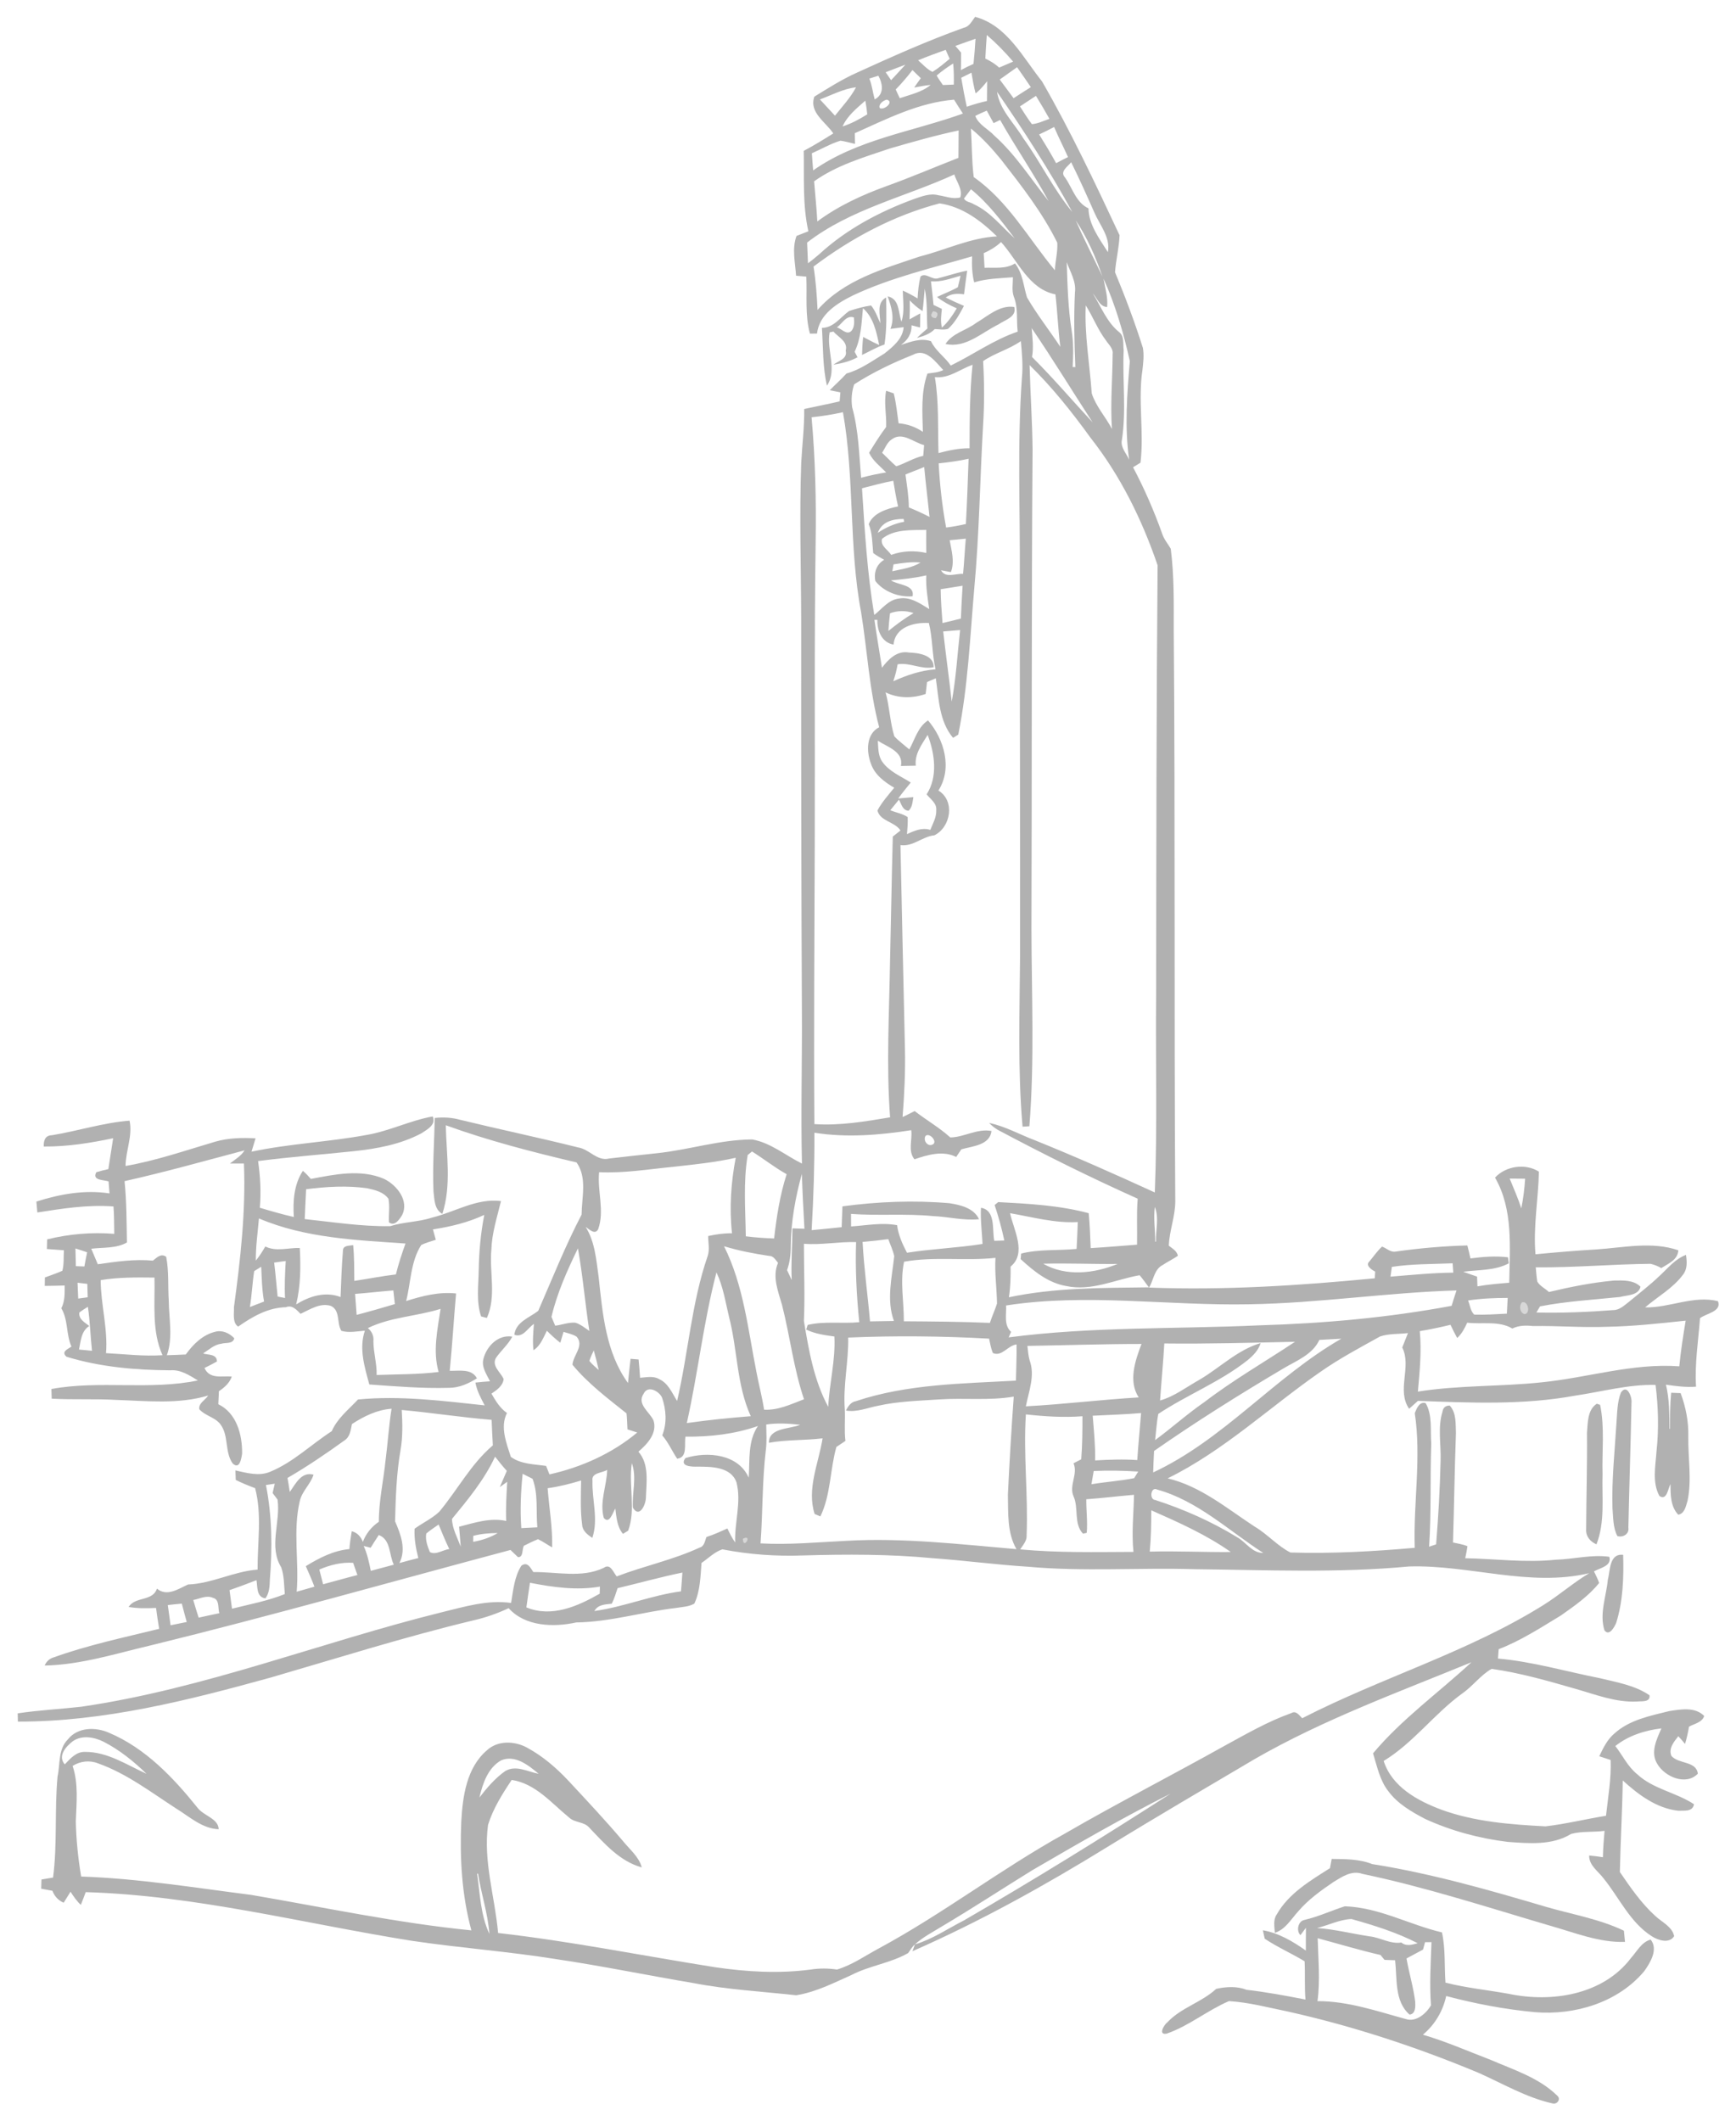 <?xml version="1.0" encoding="UTF-8" ?>
<!DOCTYPE svg PUBLIC "-//W3C//DTD SVG 1.1//EN" "http://www.w3.org/Graphics/SVG/1.1/DTD/svg11.dtd">
<svg width="510pt" height="623pt" viewBox="0 0 510 623" version="1.1" xmlns="http://www.w3.org/2000/svg">
<g id="#b1b1b1fd">
<path fill="#b1b1b1" opacity="1.00" d=" M 286.47 4.95 C 295.84 7.44 300.50 16.89 306.13 23.92 C 314.55 38.53 321.75 53.83 328.90 69.09 C 328.77 72.74 327.84 76.32 327.57 79.96 C 330.60 87.26 333.38 94.66 335.76 102.20 C 336.13 104.33 335.87 106.52 335.63 108.65 C 334.26 117.69 336.15 126.85 335.05 135.91 C 334.51 136.25 333.42 136.92 332.87 137.26 C 336.20 143.54 339.03 150.07 341.42 156.76 C 341.93 158.40 343.09 159.71 343.94 161.18 C 344.96 169.07 344.82 177.06 344.82 185.00 C 345.28 241.00 344.90 297.01 345.27 353.01 C 345.23 357.39 343.54 361.53 343.37 365.90 C 344.41 366.75 345.75 367.43 346.04 368.87 C 344.60 369.86 343.02 370.62 341.57 371.58 C 339.06 372.86 338.90 376.01 337.58 378.21 C 359.73 379.04 381.84 377.62 403.88 375.48 C 403.91 374.99 403.97 374.01 404.00 373.52 C 402.98 372.98 400.93 371.70 402.38 370.44 C 403.57 369.01 404.63 367.44 406.01 366.17 C 407.32 366.62 408.47 367.90 409.96 367.64 C 416.95 366.65 424.00 366.02 431.07 365.84 C 431.40 367.10 431.71 368.37 431.99 369.65 C 435.64 369.16 439.33 368.87 443.00 369.31 C 443.07 369.75 443.20 370.64 443.26 371.08 C 439.16 373.28 434.34 372.95 429.87 373.56 C 431.21 374.06 432.57 374.51 433.93 374.99 C 433.96 375.70 434.01 377.14 434.04 377.85 C 437.12 377.30 440.25 377.04 443.38 376.79 C 443.54 366.45 444.60 355.24 439.21 345.91 C 442.37 342.48 448.13 341.63 452.10 344.16 C 451.94 352.24 450.39 360.29 451.09 368.43 C 457.05 367.86 463.02 367.36 469.01 367.00 C 476.99 366.48 485.25 364.58 493.06 367.26 C 492.90 370.08 490.11 371.17 488.05 372.48 C 487.05 371.90 485.99 371.48 484.89 371.23 C 473.64 371.34 462.42 372.37 451.17 372.26 C 451.31 373.66 451.39 375.07 451.63 376.46 C 452.42 377.79 453.93 378.46 455.04 379.51 C 461.35 378.01 467.74 376.73 474.20 376.14 C 476.81 376.10 479.96 375.95 481.94 377.96 C 481.34 380.58 478.02 380.39 475.95 380.97 C 468.10 381.79 460.19 382.22 452.43 383.73 C 452.17 384.18 451.63 385.08 451.36 385.53 C 458.90 385.70 466.47 385.41 473.99 384.82 C 475.79 384.82 477.11 383.48 478.46 382.47 C 481.54 379.90 484.75 377.47 487.64 374.68 C 490.03 372.47 492.15 369.79 495.30 368.61 C 495.60 370.55 495.75 372.74 494.45 374.39 C 491.50 378.40 487.02 380.83 483.30 384.03 C 490.49 384.19 497.55 380.41 504.71 382.21 C 505.86 385.28 501.27 385.76 499.43 387.20 C 498.92 393.90 497.84 400.59 498.26 407.32 C 495.30 407.55 492.34 407.16 489.42 406.73 C 490.44 410.98 490.44 415.36 490.42 419.70 L 490.58 419.69 C 490.60 416.15 490.62 412.62 490.95 409.10 C 491.64 409.13 493.03 409.18 493.73 409.21 C 495.25 413.28 496.09 417.58 495.99 421.94 C 495.88 428.23 497.07 434.60 495.77 440.82 C 495.27 442.38 494.96 444.56 493.04 444.93 C 490.76 442.56 490.76 439.00 490.75 435.93 C 490.03 437.23 489.68 440.92 487.51 439.43 C 485.32 435.48 486.36 430.59 486.65 426.27 C 487.36 419.80 487.17 413.25 486.37 406.80 C 478.39 406.61 470.64 408.79 462.81 409.94 C 447.55 412.77 431.96 412.04 416.56 411.49 C 415.70 412.27 414.84 413.04 413.97 413.81 C 410.21 408.37 414.79 401.43 411.95 395.81 C 412.50 394.39 413.07 392.98 413.63 391.58 C 410.91 391.90 408.07 391.69 405.46 392.56 C 399.52 395.85 393.52 399.04 387.96 402.93 C 372.96 413.34 359.54 426.14 343.03 434.25 C 352.71 436.54 360.45 443.10 368.59 448.42 C 372.33 450.61 375.29 454.11 379.10 456.03 C 391.28 456.40 403.48 455.72 415.62 454.65 C 415.18 441.47 417.61 428.18 415.63 415.09 C 416.17 413.75 417.00 411.58 418.83 412.16 C 420.87 415.68 420.16 420.08 420.47 424.01 C 420.12 434.11 420.51 444.23 419.84 454.32 C 420.36 454.15 421.39 453.81 421.90 453.64 C 422.57 445.44 423.02 437.21 423.22 428.99 C 423.37 424.22 422.33 419.32 423.77 414.67 C 423.95 413.48 424.65 412.88 425.89 412.86 C 427.90 415.02 427.60 418.26 427.72 421.00 C 427.33 431.69 427.19 442.40 426.86 453.09 C 428.28 453.39 429.73 453.62 431.10 454.16 C 430.95 455.35 430.70 456.53 430.45 457.71 C 439.30 457.87 448.15 459.09 457.00 458.15 C 462.26 458.01 467.53 456.55 472.79 457.29 C 473.57 460.03 470.02 460.55 468.28 461.57 C 468.81 462.69 469.39 463.79 469.79 464.98 C 466.69 468.84 462.56 471.71 458.55 474.53 C 452.62 478.11 446.77 481.94 440.28 484.43 C 440.22 485.12 440.12 486.49 440.07 487.18 C 450.22 488.07 460.02 490.98 469.99 492.94 C 474.96 494.16 480.28 495.01 484.58 497.96 C 484.90 500.09 482.28 499.64 480.99 499.80 C 474.74 500.13 468.81 497.77 462.91 496.09 C 454.77 493.75 446.61 491.38 438.21 490.21 C 434.96 492.03 432.62 495.36 429.49 497.50 C 421.29 503.47 415.22 511.95 406.49 517.26 C 408.95 524.88 416.42 528.94 423.44 531.57 C 433.23 535.14 443.72 535.92 454.03 536.47 C 460.00 535.77 465.87 534.32 471.81 533.36 C 472.40 527.91 473.39 522.46 473.17 516.97 C 472.05 516.61 470.93 516.25 469.83 515.88 C 470.98 513.47 472.17 510.97 474.25 509.22 C 478.68 505.18 484.76 504.01 490.38 502.61 C 493.77 502.09 497.98 501.31 500.66 504.05 C 500.01 505.99 497.76 506.30 496.19 507.19 C 495.91 508.90 495.53 510.59 495.03 512.25 C 494.39 511.47 493.73 510.72 493.05 509.99 C 491.78 511.62 490.12 513.54 491.02 515.77 C 493.13 518.23 498.34 517.21 498.79 521.00 C 495.31 524.61 489.08 521.92 486.88 518.13 C 484.77 514.75 486.69 510.90 488.09 507.69 C 483.23 508.28 478.42 509.79 474.55 512.87 C 476.67 515.61 478.17 518.87 480.91 521.10 C 485.63 525.53 492.36 526.47 497.66 529.97 C 497.26 532.29 494.73 531.80 492.99 531.88 C 486.63 531.16 481.31 527.16 476.73 522.98 C 476.60 531.96 476.06 540.89 475.88 549.88 C 478.99 554.41 482.15 559.04 486.26 562.76 C 488.20 564.61 491.20 565.85 491.84 568.71 C 490.40 571.02 487.11 569.95 485.25 568.74 C 478.90 564.70 475.76 557.54 471.18 551.86 C 469.57 549.66 466.84 548.04 466.85 545.03 C 468.20 545.15 469.55 545.32 470.90 545.54 C 470.95 542.95 471.16 540.36 471.38 537.79 C 468.13 538.23 464.73 537.84 461.56 538.69 C 455.98 542.11 449.17 541.49 442.94 541.03 C 434.59 540.02 426.36 537.80 418.70 534.30 C 414.69 532.19 410.59 529.85 407.85 526.13 C 405.33 522.92 404.56 518.81 403.37 515.02 C 411.80 504.95 422.67 497.17 432.29 488.26 C 410.82 497.08 388.86 505.06 368.67 516.66 C 354.22 525.20 339.73 533.66 325.44 542.45 C 306.96 553.84 287.94 564.41 268.06 573.14 C 268.24 572.64 268.61 571.64 268.79 571.14 C 273.92 569.63 278.36 566.55 283.09 564.15 C 303.67 552.24 323.91 539.71 343.91 526.85 C 330.08 533.79 316.68 541.54 303.32 549.32 C 294.47 554.78 285.76 560.49 276.82 565.80 C 274.09 567.50 271.17 568.95 268.79 571.14 C 267.95 571.82 267.45 572.81 266.81 573.68 C 261.55 576.68 255.46 577.37 250.12 580.14 C 244.85 582.49 239.66 585.17 233.89 586.08 C 223.89 584.98 213.67 584.43 203.71 582.50 C 190.38 580.26 177.13 577.52 163.76 575.53 C 149.53 573.22 135.14 572.20 120.89 570.07 C 89.04 564.99 57.56 556.74 25.18 555.79 C 24.73 557.04 24.25 558.29 23.74 559.53 C 22.53 558.40 21.60 557.04 20.72 555.67 C 20.06 556.74 19.39 557.82 18.71 558.90 C 17.12 558.22 16.00 557.00 15.40 555.39 C 14.30 555.18 13.20 554.97 12.10 554.78 C 12.12 554.10 12.16 552.75 12.18 552.08 C 13.31 551.88 14.45 551.69 15.59 551.51 C 16.88 541.66 15.99 531.68 16.91 521.81 C 17.72 518.12 17.04 513.79 19.97 510.89 C 22.84 507.29 28.13 507.24 32.05 508.99 C 42.69 513.48 50.90 522.12 58.01 530.98 C 59.75 533.35 64.19 534.17 64.24 537.31 C 59.43 537.15 55.69 533.64 51.77 531.24 C 44.36 526.45 37.22 520.95 28.82 517.97 C 26.33 516.98 23.58 517.30 21.33 518.72 C 23.10 523.99 22.46 529.55 22.27 534.99 C 22.38 540.42 22.95 545.85 23.84 551.21 C 40.60 551.77 57.17 554.49 73.79 556.60 C 95.32 560.27 116.72 564.87 138.48 567.02 C 135.66 556.63 135.05 545.76 135.51 535.06 C 135.93 527.62 137.07 519.20 143.10 514.08 C 146.27 511.19 151.11 511.37 154.73 513.29 C 159.35 515.77 163.37 519.22 166.95 523.03 C 172.43 528.92 177.93 534.78 183.13 540.93 C 185.08 543.33 187.70 545.40 188.54 548.52 C 182.11 546.78 177.57 541.51 173.14 536.87 C 171.63 535.04 168.85 535.48 167.16 533.85 C 161.98 529.63 157.34 523.90 150.33 522.83 C 147.56 526.96 144.86 531.25 143.38 536.02 C 141.91 546.70 145.40 557.20 146.33 567.79 C 167.75 570.23 188.89 574.50 210.17 577.86 C 219.41 579.21 228.81 579.76 238.10 578.54 C 240.68 578.13 243.30 578.14 245.89 578.53 C 250.35 577.20 254.21 574.43 258.29 572.26 C 277.06 562.12 294.03 549.02 312.68 538.68 C 328.17 529.71 344.11 521.55 359.73 512.82 C 366.12 509.34 372.44 505.66 379.32 503.22 C 380.77 502.35 381.65 503.84 382.56 504.71 C 405.79 492.78 431.20 485.34 453.43 471.46 C 458.07 468.57 462.18 464.91 466.88 462.10 C 449.30 466.25 431.63 459.59 413.96 460.13 C 393.03 462.10 371.97 461.16 350.98 460.93 C 334.68 460.43 318.34 461.69 302.07 460.21 C 292.66 459.62 283.31 458.36 273.91 457.69 C 261.32 456.50 248.65 456.52 236.02 456.89 C 228.05 457.19 220.04 456.62 212.21 455.10 C 209.88 455.86 208.10 457.74 206.09 459.10 C 205.78 463.10 205.71 467.34 203.99 471.03 C 202.37 471.99 200.40 472.00 198.59 472.32 C 188.79 473.47 179.22 476.44 169.29 476.57 C 162.64 478.04 154.27 477.79 149.43 472.38 C 146.04 473.97 142.49 475.20 138.84 476.02 C 118.89 480.81 99.32 487.00 79.62 492.73 C 55.37 499.43 30.59 505.75 5.26 505.70 C 5.25 505.09 5.22 503.87 5.20 503.27 C 11.42 502.34 17.71 502.03 23.95 501.32 C 60.18 496.02 94.38 482.34 129.78 473.58 C 136.43 471.96 143.22 469.87 150.15 470.84 C 150.78 467.12 151.10 463.14 153.17 459.90 C 154.96 458.62 155.82 460.46 156.68 461.78 C 163.57 461.67 170.86 463.63 177.38 460.53 C 179.35 459.12 180.14 461.86 181.18 463.05 C 189.22 459.97 197.72 458.21 205.55 454.58 C 206.97 454.20 207.07 452.59 207.55 451.47 C 209.66 450.81 211.67 449.87 213.69 448.97 C 214.37 450.39 215.06 451.81 215.99 453.09 C 215.73 447.20 217.86 441.26 216.37 435.45 C 214.78 430.85 209.00 430.80 204.96 430.81 C 203.32 430.85 199.49 430.80 201.35 428.29 C 207.82 426.28 216.86 427.06 219.96 434.05 C 220.31 428.94 219.62 423.32 222.67 418.87 C 215.82 421.26 208.61 422.08 201.38 422.00 C 200.96 424.20 202.09 428.13 198.94 428.47 C 197.42 426.23 196.35 423.68 194.55 421.62 C 195.98 418.10 195.72 414.06 194.49 410.52 C 193.65 408.63 190.32 406.83 189.12 409.33 C 186.98 412.44 190.78 414.66 191.98 417.22 C 193.17 420.96 190.17 424.18 187.55 426.41 C 190.80 430.10 189.89 435.48 189.75 439.99 C 189.68 442.07 187.82 446.05 185.92 442.86 C 185.62 438.51 187.16 434.02 185.62 429.78 C 184.61 436.35 186.87 443.29 184.54 449.62 C 184.16 449.86 183.39 450.32 183.01 450.55 C 181.27 448.47 181.10 445.67 180.77 443.11 C 180.03 444.23 179.07 447.84 177.39 445.88 C 176.07 441.22 178.25 436.47 178.38 431.76 C 176.90 432.71 173.65 432.52 174.06 434.99 C 173.88 440.57 175.86 446.28 174.01 451.74 C 172.62 450.81 171.13 449.71 171.02 447.88 C 170.45 443.58 170.66 439.21 170.72 434.88 C 167.49 435.86 164.22 436.68 160.88 437.15 C 161.34 442.94 162.34 448.71 162.22 454.53 C 160.82 453.76 159.52 452.81 158.07 452.12 C 156.65 452.67 155.29 453.37 153.92 454.04 C 153.29 455.04 153.83 457.51 152.16 457.38 C 151.61 456.85 150.52 455.80 149.97 455.28 C 114.79 464.67 79.75 474.61 44.37 483.29 C 34.06 485.70 23.80 489.01 13.13 489.23 C 13.65 487.99 14.54 487.19 15.78 486.83 C 25.86 483.21 36.37 481.00 46.76 478.45 C 46.42 476.41 46.10 474.36 45.84 472.31 C 43.15 472.44 40.44 472.49 37.78 472.02 C 39.78 468.87 44.85 470.46 46.11 466.64 C 49.03 469.10 52.42 466.70 55.26 465.42 C 62.27 465.17 68.66 461.56 75.68 461.05 C 75.61 453.08 77.01 444.97 74.95 437.13 C 73.02 436.41 71.11 435.63 69.26 434.72 C 69.23 434.02 69.18 432.62 69.16 431.92 C 72.50 432.64 76.04 433.72 79.37 432.31 C 86.12 429.54 91.40 424.30 97.46 420.39 C 99.13 416.56 102.41 414.06 105.17 411.08 C 117.57 409.88 130.05 411.49 142.39 412.81 C 141.27 410.67 140.09 408.52 139.67 406.12 C 141.09 405.96 142.52 405.83 143.96 405.74 C 142.96 403.70 141.38 401.56 142.02 399.16 C 142.96 395.42 146.37 391.93 150.51 392.62 C 149.27 394.94 147.25 396.67 145.75 398.79 C 144.29 401.18 147.08 403.06 147.96 405.08 C 147.73 407.11 145.93 408.32 144.38 409.36 C 145.60 411.48 146.88 413.63 148.94 415.05 C 146.85 419.12 148.78 423.89 150.07 427.94 C 153.05 430.12 156.92 430.07 160.43 430.60 C 160.68 431.22 161.17 432.46 161.42 433.08 C 170.75 431.02 179.85 426.94 187.21 420.78 C 186.25 420.48 185.29 420.17 184.34 419.86 C 184.25 418.29 184.23 416.72 184.06 415.16 C 178.51 410.74 172.72 406.38 168.18 400.88 C 168.36 398.07 171.72 395.30 169.40 392.64 C 168.24 391.88 166.85 391.64 165.55 391.22 C 165.32 392.02 164.85 393.62 164.61 394.42 C 163.20 393.34 161.90 392.13 160.66 390.89 C 159.61 392.95 158.78 395.31 156.72 396.61 C 156.43 394.04 156.64 391.45 156.86 388.88 C 155.03 390.07 153.61 393.06 151.10 392.06 C 151.56 388.27 155.53 387.07 158.12 385.05 C 162.25 375.58 166.08 365.94 170.86 356.78 C 170.90 351.67 172.55 345.93 169.38 341.45 C 156.41 338.40 143.49 335.07 130.96 330.53 C 131.14 339.17 132.67 348.17 129.95 356.56 C 127.58 355.27 127.64 352.30 127.35 349.97 C 127.03 342.77 127.58 335.58 127.73 328.39 C 130.23 328.11 132.76 328.25 135.19 328.93 C 146.72 331.74 158.35 334.16 169.86 337.05 C 173.14 337.56 175.45 341.19 178.95 340.30 C 183.67 339.76 188.38 339.22 193.10 338.73 C 202.45 337.74 211.56 334.74 221.00 334.70 C 226.43 335.68 230.76 339.39 235.60 341.79 C 235.23 326.86 235.68 311.93 235.58 297.00 C 235.39 259.00 235.34 221.00 235.37 183.00 C 235.35 167.31 234.82 151.63 235.38 135.95 C 235.66 130.67 236.33 125.42 236.26 120.14 C 239.73 119.37 243.21 118.71 246.67 117.90 C 246.73 117.24 246.84 115.92 246.89 115.26 C 246.12 115.10 244.56 114.78 243.78 114.62 C 245.38 112.95 247.13 111.44 248.68 109.71 C 252.78 108.59 256.26 106.00 259.85 103.83 C 262.35 101.83 265.21 99.54 265.47 96.10 C 264.50 96.22 262.56 96.48 261.59 96.61 C 262.87 93.40 261.88 90.12 260.77 87.05 C 264.34 87.80 263.85 91.79 264.83 94.49 C 265.79 91.53 265.27 88.40 265.22 85.36 C 266.72 86.03 268.17 86.81 269.57 87.67 C 269.69 85.50 269.88 83.31 270.45 81.20 C 272.00 79.95 273.89 82.39 275.66 81.72 C 278.49 81.00 281.26 80.05 284.14 79.51 C 283.81 81.83 283.48 84.14 283.21 86.46 C 281.33 86.19 279.42 86.20 277.83 87.39 C 279.58 88.27 281.37 89.08 283.19 89.85 C 281.90 92.26 280.58 94.76 278.51 96.60 C 277.24 96.99 275.90 96.69 274.61 96.66 C 273.21 98.13 271.26 98.74 269.37 99.27 C 270.34 98.30 271.40 97.41 272.44 96.51 C 272.22 92.61 272.47 88.66 271.67 84.82 C 271.44 87.00 271.32 89.19 271.03 91.37 C 269.62 90.51 268.40 89.42 267.27 88.24 C 267.31 90.09 267.29 91.95 267.20 93.81 C 268.24 93.21 269.30 92.63 270.36 92.06 C 270.35 93.10 270.32 95.17 270.30 96.20 C 269.46 95.98 268.62 95.77 267.78 95.55 C 267.88 98.02 266.65 99.92 264.69 101.31 C 267.56 100.40 270.47 99.21 273.50 100.22 C 274.83 103.06 277.57 104.82 279.31 107.38 C 285.92 104.17 291.98 99.78 298.97 97.42 C 298.57 93.96 299.16 90.33 297.80 87.05 C 297.20 85.23 297.59 83.30 297.57 81.44 C 293.75 81.75 289.88 81.80 286.19 82.94 C 285.56 80.44 285.48 77.86 285.58 75.30 C 273.84 78.73 261.81 81.51 250.69 86.72 C 245.97 89.05 240.70 92.25 240.02 97.98 C 239.50 97.99 238.46 98.01 237.94 98.01 C 236.45 92.56 237.13 86.84 236.88 81.25 C 236.13 81.19 234.63 81.06 233.87 80.99 C 233.62 77.10 232.60 73.09 234.00 69.30 C 235.16 68.85 236.32 68.40 237.48 67.94 C 235.74 60.16 236.28 52.20 236.12 44.31 C 239.09 42.75 241.96 40.98 244.81 39.19 C 242.56 35.82 237.61 33.04 239.24 28.39 C 243.22 25.94 247.18 23.42 251.44 21.48 C 261.88 16.72 272.36 12.01 283.18 8.14 C 284.83 7.80 285.52 6.15 286.47 4.95 M 289.90 10.28 C 289.71 12.59 289.61 14.90 289.47 17.21 C 290.94 17.90 292.33 18.74 293.52 19.86 C 294.89 19.27 296.26 18.69 297.63 18.10 C 295.26 15.30 292.69 12.67 289.90 10.28 M 280.67 13.49 C 281.21 14.15 281.77 14.80 282.33 15.44 C 282.32 17.16 282.36 18.88 282.28 20.60 C 283.48 19.93 284.72 19.33 285.99 18.78 C 286.25 16.32 286.44 13.86 286.59 11.39 C 284.61 12.07 282.64 12.78 280.67 13.49 M 269.72 17.71 C 271.08 18.89 272.29 20.30 273.93 21.12 C 275.74 20.02 277.36 18.63 278.99 17.28 C 278.70 16.62 278.12 15.30 277.82 14.64 C 275.10 15.60 272.39 16.61 269.72 17.71 M 260.19 21.22 C 260.72 22.00 261.25 22.78 261.79 23.56 C 263.18 22.03 264.59 20.52 265.99 19.00 C 264.05 19.72 262.12 20.48 260.19 21.22 M 275.17 22.18 C 275.70 23.16 276.38 24.04 277.00 24.98 C 277.80 24.95 279.41 24.88 280.21 24.85 C 280.24 22.78 280.23 20.71 280.02 18.65 C 278.33 19.72 276.69 20.88 275.17 22.18 M 293.70 23.36 C 295.04 25.20 296.40 27.03 297.77 28.85 C 299.45 27.75 301.13 26.66 302.84 25.60 C 301.52 23.63 300.15 21.69 298.79 19.74 C 297.09 20.94 295.40 22.16 293.70 23.36 M 263.14 26.29 C 263.53 27.15 263.93 28.00 264.33 28.85 C 267.42 27.77 270.82 27.10 273.40 24.95 C 271.77 25.09 270.17 25.42 268.57 25.72 C 269.20 24.80 269.84 23.88 270.51 22.97 C 269.69 22.18 268.87 21.38 268.06 20.58 C 266.53 22.58 264.89 24.49 263.14 26.29 M 289.25 21.23 C 289.79 21.77 289.79 21.77 289.25 21.23 M 255.40 23.08 C 256.20 25.05 256.39 27.17 256.97 29.20 C 259.81 27.67 259.35 24.66 258.05 22.24 C 257.17 22.52 256.28 22.81 255.40 23.08 M 282.39 22.84 C 282.87 25.69 283.39 28.54 284.03 31.36 C 285.97 30.68 287.94 30.10 289.95 29.67 C 289.95 27.74 289.98 25.80 290.01 23.86 C 288.96 25.14 287.93 26.43 286.61 27.44 C 286.08 25.43 285.72 23.40 285.39 21.35 C 284.64 21.72 283.14 22.46 282.39 22.84 M 240.88 29.21 C 242.37 30.79 243.84 32.38 245.30 33.98 C 247.44 31.26 249.86 28.72 251.49 25.63 C 247.74 26.09 244.37 27.91 240.88 29.21 M 292.91 26.96 C 293.70 32.28 297.89 36.08 300.55 40.52 C 305.66 47.56 309.46 55.57 315.00 62.25 C 308.37 50.07 300.74 38.40 292.91 26.96 M 260.53 29.27 C 259.51 29.48 257.99 30.59 258.45 31.75 C 259.77 32.47 262.76 29.91 260.53 29.27 M 299.64 31.25 C 300.77 33.01 301.88 34.80 303.15 36.47 C 304.96 36.32 306.61 35.49 308.30 34.91 C 307.02 32.63 305.71 30.37 304.34 28.16 C 302.77 29.19 301.21 30.23 299.64 31.25 M 247.53 37.14 C 250.11 36.31 252.50 35.02 254.78 33.58 C 254.65 32.24 254.47 30.89 254.21 29.57 C 251.70 31.80 248.93 33.99 247.53 37.14 M 251.12 39.13 C 251.13 39.91 251.17 41.48 251.19 42.27 C 249.76 41.95 248.37 41.54 246.93 41.32 C 243.99 42.21 241.32 43.80 238.51 45.02 C 238.62 46.70 238.74 48.37 238.89 50.05 C 251.95 40.87 268.17 38.67 282.89 33.36 C 282.00 32.01 281.13 30.66 280.29 29.28 C 269.89 30.12 260.49 34.95 251.12 39.13 M 286.51 34.04 C 287.49 36.68 290.30 37.87 292.13 39.85 C 298.37 45.45 302.87 52.57 308.05 59.07 C 303.65 50.93 298.36 43.30 293.82 35.24 C 293.34 35.47 292.38 35.93 291.90 36.17 C 291.22 34.95 290.55 33.73 289.89 32.50 C 288.74 32.98 287.62 33.49 286.51 34.04 M 305.28 39.49 C 307.01 42.27 308.70 45.06 310.27 47.94 C 311.42 47.32 312.58 46.71 313.76 46.14 C 312.44 43.17 310.94 40.29 309.68 37.30 C 308.23 38.07 306.77 38.81 305.28 39.49 M 261.45 43.61 C 253.78 46.21 245.84 48.50 239.17 53.26 C 239.48 57.19 239.90 61.11 240.11 65.05 C 246.28 60.48 253.30 57.25 260.50 54.65 C 267.60 52.09 274.54 49.11 281.57 46.37 C 281.61 43.68 281.59 41.00 281.63 38.32 C 274.82 39.76 268.13 41.68 261.45 43.61 M 285.24 37.75 C 285.54 42.50 285.47 47.31 286.06 52.02 C 296.15 59.06 302.18 70.09 309.90 79.39 C 310.00 76.69 310.79 73.96 310.60 71.28 C 306.24 62.44 300.14 54.64 294.11 46.90 C 291.42 43.60 288.53 40.45 285.24 37.75 M 312.89 52.15 C 315.06 55.22 316.12 59.54 319.77 61.20 C 319.85 66.02 323.00 70.14 325.48 74.07 C 326.27 69.67 323.12 66.19 321.49 62.41 C 319.30 57.45 317.09 52.50 314.68 47.65 C 313.68 48.96 311.24 50.36 312.89 52.15 M 237.11 71.25 C 237.19 73.28 237.27 75.31 237.37 77.34 C 238.49 76.49 239.59 75.62 240.65 74.70 C 248.63 67.34 258.40 62.16 268.54 58.45 C 270.82 57.68 273.24 56.69 275.67 57.35 C 277.80 57.65 279.96 58.61 282.11 57.99 C 282.85 55.60 281.04 53.44 280.35 51.25 C 265.92 57.87 249.88 61.38 237.11 71.25 M 283.20 58.31 C 283.66 59.34 285.16 59.35 286.03 59.97 C 290.91 62.16 294.17 66.54 298.08 69.99 C 294.19 64.88 290.27 59.67 285.25 55.59 C 284.57 56.50 283.88 57.41 283.20 58.31 M 239.00 78.30 C 239.67 82.52 239.98 86.78 240.18 91.04 C 247.86 82.24 259.58 78.93 270.26 75.33 C 277.81 73.43 285.04 69.83 292.89 69.44 C 288.18 64.84 282.75 60.72 276.04 59.74 C 262.54 63.27 250.10 69.94 239.00 78.30 M 316.05 64.75 C 318.46 70.30 321.26 75.70 323.85 81.17 C 321.88 75.45 319.39 69.81 316.05 64.75 M 288.99 74.37 C 289.07 75.80 289.15 77.23 289.24 78.66 C 292.26 78.54 295.50 79.09 298.19 77.37 C 300.46 80.26 300.67 83.97 301.70 87.34 C 304.63 92.39 308.28 97.00 311.50 101.88 C 310.84 96.76 310.66 91.59 310.06 86.47 C 302.18 84.91 298.99 76.50 294.09 71.10 C 292.60 72.50 290.85 73.54 288.99 74.37 M 313.38 77.02 C 313.60 83.76 313.77 90.52 314.84 97.20 C 315.39 100.70 315.32 104.27 315.12 107.80 L 315.91 107.82 C 315.61 100.54 315.44 93.26 315.79 85.98 C 316.23 82.76 314.44 79.93 313.38 77.02 M 273.50 82.63 C 273.78 84.94 274.03 87.25 274.25 89.57 C 274.87 89.86 276.09 90.44 276.70 90.73 C 276.51 92.56 276.26 94.41 276.71 96.23 C 278.50 94.62 279.86 92.63 281.08 90.57 C 279.02 89.69 277.05 88.61 275.27 87.25 C 277.29 86.24 279.43 85.49 281.39 84.37 C 281.68 83.25 281.94 82.13 282.18 81.00 C 279.33 81.78 276.51 82.90 273.50 82.63 M 324.19 81.84 C 324.65 84.60 325.54 87.34 325.25 90.18 C 323.05 90.09 322.32 87.59 321.05 86.19 C 323.45 90.04 325.11 94.54 328.70 97.49 C 330.39 98.73 329.87 101.09 330.11 102.90 C 329.71 111.67 330.93 120.50 329.59 129.22 C 329.11 131.40 330.91 133.16 331.72 135.04 C 330.35 125.42 331.11 115.71 331.92 106.07 C 330.08 97.81 327.68 89.57 324.19 81.84 M 318.97 89.70 C 318.56 98.36 320.13 106.94 320.73 115.55 C 321.96 119.39 324.82 122.46 326.67 126.01 C 326.16 118.70 326.83 111.37 326.87 104.05 C 327.11 102.37 325.73 101.25 324.91 100.00 C 322.50 96.83 321.09 93.06 318.97 89.70 M 274.14 91.45 C 273.24 92.63 273.48 93.30 274.87 93.46 C 275.78 92.28 275.53 91.61 274.14 91.45 M 303.08 96.38 C 303.30 99.20 303.70 102.04 303.19 104.86 C 309.39 111.03 315.06 117.69 321.00 124.08 C 315.00 114.87 309.28 105.46 303.08 96.38 M 288.82 106.07 C 289.18 112.39 289.21 118.72 288.80 125.05 C 287.88 141.01 287.69 157.02 286.21 172.95 C 284.97 187.25 284.37 201.67 281.52 215.78 C 281.13 216.01 280.37 216.49 279.99 216.73 C 275.88 211.86 275.81 205.23 274.92 199.24 C 274.06 199.61 273.20 199.98 272.34 200.34 C 272.22 201.50 272.08 202.67 271.94 203.84 C 268.10 205.18 263.84 205.18 260.16 203.37 C 261.34 207.61 261.45 212.08 262.73 216.28 C 264.07 217.71 265.66 218.86 267.14 220.13 C 268.78 217.17 269.64 213.56 272.63 211.60 C 277.38 217.14 279.86 225.64 275.69 232.21 C 280.65 235.25 279.33 242.96 274.51 245.36 C 270.98 245.70 268.20 248.78 264.54 248.23 C 264.98 268.15 265.37 288.07 265.85 307.99 C 266.01 314.71 265.68 321.42 265.16 328.12 C 266.35 327.56 267.52 326.96 268.70 326.36 C 272.15 329.01 275.94 331.19 279.18 334.11 C 283.19 334.07 287.06 331.42 291.28 332.21 C 290.79 336.43 285.66 336.66 282.42 337.60 C 281.91 338.34 281.41 339.09 280.91 339.84 C 277.00 337.87 272.54 339.20 268.65 340.53 C 266.65 338.10 268.09 334.82 267.70 331.98 C 258.31 333.43 248.69 334.23 239.26 332.72 C 239.30 342.27 239.00 351.82 238.44 361.35 C 241.37 361.05 244.32 360.80 247.26 360.47 C 247.34 358.42 247.42 356.38 247.49 354.35 C 257.90 352.95 268.47 352.53 278.95 353.43 C 282.20 353.94 286.09 354.85 287.62 358.13 C 283.07 358.59 278.61 357.39 274.09 357.21 C 266.08 356.42 258.03 357.16 250.01 356.57 C 250.01 357.49 250.02 359.33 250.03 360.25 C 254.53 359.96 259.05 359.04 263.55 359.88 C 263.91 362.77 265.11 365.42 266.45 367.98 C 273.81 366.81 281.29 366.57 288.65 365.39 C 288.48 361.85 288.00 358.32 288.19 354.77 C 292.59 355.48 291.41 361.23 292.10 364.48 C 292.84 364.46 294.31 364.40 295.05 364.38 C 294.29 360.85 293.34 357.37 292.20 353.96 C 292.47 353.74 293.00 353.31 293.26 353.10 C 302.18 353.58 311.17 354.04 319.84 356.36 C 320.16 359.77 320.29 363.19 320.42 366.62 C 324.96 366.35 329.50 365.95 334.04 365.61 C 334.14 361.11 333.86 356.60 334.23 352.10 C 320.30 345.86 306.61 339.06 293.13 331.88 C 292.19 331.32 291.34 330.65 290.59 329.85 C 295.31 330.83 299.55 333.25 304.03 334.94 C 315.91 339.72 327.61 344.94 339.26 350.27 C 340.03 330.86 339.45 311.42 339.65 292.00 C 339.69 250.02 339.72 208.02 340.08 166.05 C 335.51 152.65 329.17 139.76 320.38 128.59 C 314.93 121.05 309.12 113.75 302.47 107.24 C 302.69 115.49 303.26 123.74 303.35 132.00 C 302.99 179.00 303.19 226.00 303.02 273.00 C 303.06 292.27 303.95 311.58 302.41 330.82 C 301.91 330.85 300.91 330.92 300.41 330.95 C 298.95 314.34 299.55 297.66 299.67 281.01 C 299.73 243.67 299.57 206.34 299.60 169.00 C 299.71 149.65 298.83 130.27 300.22 110.95 C 300.58 107.36 300.22 103.77 299.91 100.19 C 296.47 102.63 292.25 103.70 288.82 106.07 M 250.94 112.89 C 250.20 115.01 250.02 117.43 250.35 119.65 C 252.22 126.39 252.39 133.42 252.97 140.34 C 255.40 139.70 257.85 139.15 260.34 138.77 C 258.57 136.95 256.40 135.37 255.32 133.00 C 256.90 130.41 258.51 127.84 260.33 125.41 C 260.49 121.90 259.61 118.31 260.33 114.78 C 260.89 114.97 262.00 115.36 262.56 115.55 C 263.30 118.43 263.55 121.40 263.98 124.33 C 266.55 124.55 268.99 125.39 271.12 126.86 C 270.98 121.14 270.50 115.22 272.47 109.72 C 274.04 109.50 275.66 109.43 277.11 108.70 C 274.85 106.30 271.97 102.14 268.25 104.20 C 262.25 106.58 256.38 109.41 250.94 112.89 M 274.64 110.78 C 275.88 118.16 275.47 125.65 275.71 133.09 C 278.69 132.30 281.73 131.64 284.84 131.67 C 284.84 123.49 284.89 115.29 285.71 107.14 C 282.06 108.44 278.72 111.26 274.64 110.78 M 238.42 122.57 C 239.51 134.68 239.81 146.85 239.62 159.01 C 239.20 188.33 239.46 217.67 239.36 247.00 C 239.27 274.73 239.07 302.46 239.25 330.19 C 246.72 330.70 254.15 329.43 261.49 328.20 C 260.34 312.85 261.24 297.43 261.48 282.05 C 261.77 269.94 261.96 257.83 262.28 245.73 C 262.85 245.29 263.97 244.40 264.54 243.95 C 262.88 241.34 258.60 241.29 257.77 238.07 C 259.09 235.62 260.96 233.53 262.71 231.39 C 259.85 229.71 256.96 227.59 255.86 224.31 C 254.50 220.77 254.42 215.58 258.28 213.62 C 255.36 202.58 254.80 191.12 252.98 179.88 C 249.30 160.46 251.10 140.52 247.64 121.08 C 244.60 121.76 241.52 122.25 238.42 122.57 M 262.03 129.02 C 260.59 129.91 260.05 131.65 259.14 132.99 C 260.52 134.31 261.84 135.70 263.29 136.97 C 265.99 136.11 268.42 134.49 271.23 133.89 C 271.29 133.10 271.42 131.52 271.48 130.74 C 268.42 129.99 265.13 126.74 262.03 129.02 M 275.76 136.11 C 276.09 142.43 276.80 148.74 277.95 154.96 C 279.90 154.72 281.84 154.36 283.76 153.92 C 284.10 147.54 284.34 141.15 284.55 134.76 C 281.65 135.40 278.71 135.79 275.76 136.11 M 266.01 139.37 C 266.43 142.59 266.97 145.79 267.00 149.04 C 269.06 149.89 271.09 150.82 273.08 151.84 C 272.58 146.95 271.96 142.07 271.51 137.18 C 269.68 137.92 267.84 138.65 266.01 139.37 M 253.24 143.42 C 254.03 155.85 254.77 168.33 256.84 180.63 C 259.11 178.87 261.00 176.17 264.07 175.82 C 267.38 175.17 270.32 177.28 272.99 178.91 C 272.49 175.63 271.97 172.34 272.12 169.01 C 268.71 169.79 265.22 170.15 261.74 170.48 C 263.88 171.93 268.80 171.67 268.10 175.15 C 264.10 175.50 259.67 173.86 257.16 170.67 C 256.66 168.15 257.51 165.75 259.75 164.43 C 258.65 163.81 257.53 163.22 256.53 162.45 C 256.24 159.59 256.31 156.68 255.22 153.96 C 256.46 150.71 260.61 149.40 263.84 148.76 C 263.25 146.27 262.85 143.74 262.43 141.22 C 259.33 141.80 256.30 142.65 253.24 143.42 M 257.87 156.53 C 260.20 154.92 262.83 153.78 265.62 153.26 C 265.58 153.05 265.50 152.65 265.46 152.44 C 262.28 152.42 259.05 153.24 257.87 156.53 M 259.12 158.28 C 258.55 160.36 260.85 161.46 261.82 162.99 C 265.14 161.78 268.68 161.65 272.12 162.42 C 272.09 160.16 272.09 157.90 272.11 155.64 C 267.76 155.76 262.69 155.36 259.12 158.28 M 278.99 158.68 C 279.54 161.76 280.51 164.97 279.36 168.05 C 278.63 167.91 277.17 167.65 276.45 167.51 C 277.74 169.95 280.78 168.40 282.93 168.57 C 283.27 165.13 283.42 161.66 283.73 158.22 C 282.15 158.39 280.57 158.55 278.99 158.68 M 262.50 165.78 C 262.41 166.29 262.23 167.30 262.14 167.80 C 264.96 167.15 267.93 166.80 270.44 165.24 C 267.77 164.97 265.12 165.36 262.50 165.78 M 276.35 173.08 C 276.38 176.40 276.66 179.71 276.89 183.02 C 278.69 182.56 280.49 182.12 282.29 181.70 C 282.40 178.48 282.61 175.27 282.79 172.05 C 280.64 172.40 278.50 172.75 276.35 173.08 M 261.47 180.14 C 261.27 181.87 261.09 183.60 260.99 185.34 C 263.34 183.43 265.77 181.63 268.38 180.08 C 266.10 179.30 263.72 179.32 261.47 180.14 M 256.89 182.08 C 257.56 186.78 258.36 191.46 259.10 196.15 C 260.97 193.66 263.54 191.04 266.99 191.67 C 269.76 191.77 274.39 192.35 274.29 195.99 C 270.71 196.75 267.32 194.53 263.71 195.12 C 263.41 196.81 262.99 198.49 262.43 200.12 C 266.35 198.32 270.50 196.93 274.83 196.60 C 273.80 192.12 273.99 187.45 272.88 183.00 C 268.53 182.76 262.98 184.13 262.51 189.34 C 259.03 188.74 257.67 185.25 257.75 182.08 L 256.89 182.08 M 277.09 185.48 C 277.87 192.36 278.83 199.22 279.59 206.10 C 280.89 199.15 281.26 192.08 282.06 185.07 C 280.40 185.21 278.75 185.35 277.09 185.48 M 269.04 224.91 C 267.58 224.92 266.12 224.95 264.67 225.00 C 265.52 220.73 260.65 219.42 257.88 217.57 C 258.04 219.66 257.92 221.96 259.20 223.76 C 261.24 226.66 264.67 228.01 267.56 229.86 C 266.30 231.40 265.04 232.94 263.88 234.55 C 264.99 234.45 267.22 234.24 268.33 234.14 C 268.07 235.54 268.05 237.11 266.92 238.15 C 265.12 238.03 264.83 236.15 264.09 234.89 C 263.23 235.92 262.38 236.96 261.54 238.01 C 263.23 238.69 265.11 238.98 266.65 240.00 C 266.74 241.67 266.59 243.34 266.45 245.01 C 268.60 244.04 270.89 242.99 273.30 243.77 C 274.06 241.91 275.14 240.06 275.05 237.99 C 275.26 235.93 273.34 234.75 272.22 233.33 C 275.57 228.21 274.63 221.34 272.52 215.87 C 270.84 218.66 268.64 221.45 269.04 224.91 M 271.95 333.60 C 271.13 334.74 272.23 336.67 273.68 336.30 C 275.81 335.77 273.29 332.63 271.95 333.60 M 219.66 339.27 C 218.32 347.18 218.99 355.19 219.10 363.15 C 221.86 363.50 224.64 363.70 227.42 363.78 C 228.15 357.41 229.12 351.03 231.10 344.91 C 227.55 342.92 224.36 340.39 220.93 338.23 C 220.61 338.49 219.98 339.01 219.66 339.27 M 197.68 342.75 C 190.47 343.45 183.27 344.66 176.01 344.32 C 175.44 349.88 177.66 355.65 175.74 361.04 C 174.81 362.89 173.07 361.04 172.05 360.39 C 174.82 364.81 175.17 370.17 175.88 375.20 C 177.03 385.87 177.97 397.26 184.49 406.24 C 184.73 403.86 184.96 401.49 185.25 399.13 C 185.84 399.18 187.01 399.28 187.60 399.33 C 187.78 401.11 187.93 402.91 188.04 404.71 C 189.92 404.57 191.96 404.08 193.69 405.12 C 196.35 406.33 197.44 409.20 198.92 411.51 C 202.22 397.38 203.14 382.69 207.91 368.91 C 208.53 367.01 208.04 365.01 208.05 363.07 C 210.35 362.58 212.68 362.21 215.05 362.27 C 214.24 354.88 214.74 347.36 216.14 340.08 C 210.06 341.45 203.86 342.06 197.68 342.75 M 232.31 366.00 C 232.32 368.40 232.04 370.81 231.22 373.09 C 231.68 374.05 232.13 375.02 232.59 375.99 C 232.35 370.93 232.77 365.87 232.81 360.81 C 233.69 360.84 235.45 360.90 236.33 360.93 C 236.02 355.55 235.74 350.18 235.57 344.81 C 233.67 351.71 232.37 358.82 232.31 366.00 M 443.51 346.19 C 444.68 349.10 445.97 351.95 446.93 354.94 C 447.49 352.06 447.88 349.15 448.05 346.23 C 446.53 346.20 445.02 346.19 443.51 346.19 M 339.26 354.51 C 338.82 357.91 339.40 361.33 339.38 364.74 L 339.60 364.70 C 339.49 361.30 340.57 357.78 339.26 354.51 M 296.73 356.36 C 297.80 361.27 301.71 368.11 296.89 372.04 C 296.93 375.05 296.86 378.07 296.39 381.06 C 309.90 378.21 323.78 378.31 337.52 378.14 C 336.62 376.94 335.75 375.72 334.80 374.58 C 327.69 375.82 320.69 379.34 313.32 377.77 C 307.99 376.90 303.70 373.39 299.84 369.85 C 299.88 369.44 299.95 368.63 299.99 368.22 C 305.28 366.88 310.86 367.38 316.28 366.86 C 316.42 364.23 316.54 361.59 316.63 358.96 C 309.88 359.35 303.32 357.49 296.73 356.36 M 253.41 364.80 C 253.82 372.61 254.92 380.35 255.59 388.14 C 257.93 388.12 260.27 388.04 262.62 388.02 C 260.35 381.86 262.04 375.26 262.71 368.96 C 262.33 367.24 261.55 365.63 260.96 363.98 C 258.45 364.31 255.93 364.59 253.41 364.80 M 236.17 365.34 C 236.16 372.90 236.51 380.46 236.17 388.01 C 237.60 396.62 239.11 405.48 243.32 413.24 C 243.65 406.32 245.50 399.50 245.12 392.57 C 242.30 392.20 239.43 391.80 236.84 390.54 C 236.95 390.20 237.17 389.52 237.28 389.18 C 242.17 388.01 247.40 388.86 252.43 388.38 C 251.65 380.57 251.23 372.70 251.50 364.85 C 246.38 364.70 241.29 365.75 236.17 365.34 M 212.71 366.07 C 218.46 377.59 219.75 390.52 222.22 402.98 C 222.91 406.70 223.91 410.34 224.47 414.08 C 228.63 414.30 232.42 412.45 236.20 411.01 C 233.15 402.00 232.09 392.51 229.75 383.33 C 228.62 379.34 226.80 375.03 228.57 370.95 C 227.85 370.09 227.22 368.87 225.92 368.90 C 221.46 368.24 217.03 367.38 212.71 366.07 M 162.01 386.81 C 162.28 387.46 162.83 388.75 163.10 389.40 C 165.08 389.18 166.99 388.37 169.00 388.52 C 170.56 388.97 171.81 390.06 173.14 390.94 C 171.88 382.88 171.23 374.73 169.78 366.69 C 166.64 373.16 163.66 379.79 162.01 386.81 M 265.60 370.61 C 264.36 376.40 265.56 382.28 265.53 388.11 C 273.96 388.17 282.39 388.22 290.81 388.58 C 291.42 386.65 292.30 384.83 292.90 382.90 C 292.84 378.42 292.17 373.96 292.45 369.48 C 283.53 370.45 274.45 369.02 265.60 370.61 M 306.46 371.20 C 313.16 375.04 321.43 374.09 328.31 371.27 C 321.03 371.34 313.74 371.01 306.46 371.20 M 408.90 372.13 C 408.80 372.85 408.60 374.28 408.50 375.00 C 414.64 374.50 420.78 373.89 426.95 373.82 C 426.90 373.13 426.80 371.76 426.75 371.08 C 420.80 371.33 414.79 371.23 408.90 372.13 M 210.48 373.75 C 206.67 388.31 205.06 403.34 201.77 418.01 C 208.01 417.12 214.28 416.48 220.56 415.99 C 216.37 406.79 216.69 396.49 214.18 386.85 C 213.12 382.44 212.44 377.88 210.48 373.75 M 366.97 383.12 C 343.18 383.59 319.23 379.80 295.56 383.47 C 295.71 386.14 294.83 389.16 297.03 391.22 C 296.85 391.63 296.50 392.44 296.32 392.84 C 320.74 389.64 345.44 390.43 369.99 389.30 C 388.92 388.74 407.84 387.05 426.46 383.57 C 426.91 382.05 427.39 380.54 427.89 379.05 C 407.53 379.65 387.34 382.80 366.97 383.12 M 431.28 382.00 C 431.88 383.36 431.96 385.07 433.09 386.15 C 436.29 386.25 439.48 386.03 442.68 385.87 C 442.75 384.32 442.84 382.78 442.93 381.25 C 439.03 381.25 435.13 381.41 431.28 382.00 M 447.13 382.57 C 446.23 383.53 446.51 385.60 447.87 386.00 C 449.73 385.81 448.84 381.92 447.13 382.57 M 472.05 389.73 C 464.82 390.01 457.59 389.39 450.35 389.51 C 448.28 389.28 446.19 389.31 444.29 390.24 C 440.33 387.88 435.43 389.06 431.04 388.52 C 430.29 390.16 429.45 391.79 428.09 393.02 C 427.39 391.74 426.74 390.45 426.12 389.14 C 423.14 389.89 420.13 390.49 417.10 391.01 C 417.67 396.93 417.07 402.87 416.54 408.77 C 428.58 406.85 440.82 407.33 452.92 406.04 C 466.42 404.69 479.65 400.34 493.34 401.34 C 493.76 396.84 494.49 392.39 495.21 387.93 C 487.51 388.73 479.80 389.60 472.05 389.73 M 249.18 392.90 C 249.32 399.98 247.63 406.97 248.19 414.04 C 248.34 417.11 247.99 420.18 248.37 423.25 C 247.48 423.84 246.59 424.44 245.71 425.03 C 243.81 431.75 244.09 439.07 241.01 445.43 C 240.59 445.25 239.74 444.89 239.32 444.71 C 236.95 437.35 240.51 429.77 241.66 422.49 C 236.42 423.14 231.08 422.85 225.89 423.80 C 225.84 419.33 231.99 419.82 235.08 418.51 C 231.76 418.15 228.42 417.93 225.10 418.43 C 225.14 420.95 225.31 423.47 224.98 425.98 C 223.90 435.07 224.10 444.24 223.43 453.35 C 231.84 453.81 240.23 453.01 248.63 452.60 C 265.34 451.64 282.00 453.62 298.62 455.04 C 295.82 450.23 296.22 444.38 296.10 439.01 C 296.56 429.42 297.12 419.82 297.82 410.24 C 290.59 411.47 283.25 410.57 275.98 411.06 C 269.93 411.47 263.83 411.60 257.89 412.94 C 254.79 413.53 251.74 414.88 248.53 414.33 C 249.14 413.08 249.96 411.84 251.43 411.58 C 266.56 406.52 282.70 406.43 298.46 405.54 C 298.51 402.00 298.71 398.46 298.64 394.92 C 296.07 395.19 294.34 398.62 291.68 397.43 C 291.11 396.07 290.88 394.62 290.57 393.21 C 276.78 392.45 262.98 392.30 249.18 392.90 M 387.60 393.58 C 385.59 397.93 380.84 399.69 376.99 401.99 C 364.08 409.64 351.35 417.61 339.04 426.20 C 338.93 428.30 338.83 430.40 338.78 432.51 C 359.49 422.85 374.38 404.53 394.06 393.22 C 391.90 393.34 389.75 393.47 387.60 393.58 M 342.05 394.63 C 341.73 400.22 341.19 405.79 340.80 411.38 C 345.02 410.18 348.53 407.43 352.31 405.32 C 358.36 401.79 363.52 396.51 370.35 394.51 C 369.73 396.59 368.18 398.16 366.55 399.51 C 358.51 405.91 348.77 409.68 340.27 415.33 C 339.80 417.86 339.65 420.45 339.35 423.02 C 344.26 419.39 348.81 415.30 353.84 411.83 C 362.31 405.35 371.58 400.03 380.45 394.13 C 367.65 394.41 354.85 394.78 342.05 394.63 M 301.83 395.34 C 302.00 396.76 302.09 398.21 302.49 399.60 C 304.13 404.02 302.24 408.69 301.37 413.09 C 312.46 412.50 323.47 411.13 334.54 410.47 C 331.40 405.73 333.51 399.62 335.35 394.77 C 324.17 394.77 313.00 395.16 301.83 395.34 M 173.14 399.76 C 173.96 400.74 174.93 401.57 175.89 402.43 C 175.47 400.49 174.97 398.57 174.44 396.67 C 173.97 397.68 173.47 398.69 173.14 399.76 M 103.39 418.30 C 103.03 420.08 102.84 422.11 101.12 423.16 C 95.73 427.05 90.21 430.79 84.46 434.13 C 84.71 435.49 84.91 436.86 85.13 438.24 C 86.85 435.86 88.54 432.18 92.11 433.17 C 91.23 435.99 88.74 437.98 88.08 440.89 C 85.99 449.65 87.91 458.68 87.16 467.55 C 88.90 467.07 90.64 466.58 92.37 466.07 C 91.61 464.02 90.71 462.04 89.84 460.04 C 93.78 457.62 97.96 455.46 102.64 455.02 C 102.79 453.26 103.03 451.51 103.34 449.78 C 104.98 450.19 106.00 451.37 106.60 452.91 C 107.52 450.47 109.15 448.45 111.30 447.00 C 111.28 440.91 112.66 434.95 113.27 428.92 C 113.93 423.89 114.23 418.81 115.03 413.80 C 110.78 414.10 106.90 416.01 103.39 418.30 M 118.02 414.16 C 118.25 418.09 118.35 422.04 117.67 425.94 C 116.46 432.84 116.25 439.89 116.06 446.87 C 117.74 450.73 119.40 455.04 117.34 459.13 C 119.18 458.61 121.03 458.12 122.89 457.66 C 122.18 454.85 121.64 451.96 121.80 449.04 C 124.16 447.32 126.89 446.08 129.04 444.06 C 134.40 437.65 138.35 430.02 144.79 424.56 C 144.64 422.06 144.52 419.56 144.43 417.06 C 135.60 416.35 126.84 414.96 118.02 414.16 M 301.38 415.46 C 300.62 427.28 302.07 439.10 301.60 450.92 C 301.73 452.58 300.54 453.82 299.71 455.11 C 310.78 456.15 321.89 455.89 332.99 455.85 C 332.40 450.26 333.04 444.67 333.15 439.08 C 328.47 439.47 323.81 440.06 319.13 440.39 C 319.09 443.68 319.55 446.96 319.26 450.25 L 318.16 450.50 C 315.37 447.57 316.95 443.01 315.39 439.54 C 313.95 436.38 316.76 433.06 315.38 429.82 C 316.13 429.42 316.88 429.03 317.64 428.65 C 317.98 424.44 318.00 420.21 318.00 416.00 C 312.45 416.43 306.90 416.06 301.38 415.46 M 321.01 415.85 C 321.36 420.22 321.81 424.59 321.73 428.98 C 325.85 428.75 329.98 428.58 334.10 428.88 C 334.41 424.26 334.86 419.66 335.23 415.06 C 330.50 415.47 325.75 415.62 321.01 415.85 M 145.44 427.88 C 142.30 434.64 137.49 440.45 132.78 446.17 C 132.87 449.02 134.37 451.67 135.36 454.33 C 135.23 452.37 135.01 450.42 134.87 448.46 C 139.39 447.30 143.99 445.73 148.71 446.76 C 148.55 442.92 148.79 439.08 149.01 435.26 C 148.46 435.65 147.37 436.43 146.83 436.82 C 147.50 435.22 148.20 433.63 148.89 432.05 C 147.68 430.71 146.55 429.30 145.44 427.88 M 321.31 432.09 C 321.08 433.38 320.86 434.68 320.64 435.98 C 324.81 435.27 329.05 435.02 333.19 434.19 C 333.49 433.71 334.09 432.74 334.38 432.26 C 330.03 431.97 325.66 431.89 321.31 432.09 M 153.15 448.87 C 154.72 448.78 156.29 448.69 157.86 448.63 C 157.42 443.87 158.18 438.93 156.45 434.37 C 155.73 434.00 154.27 433.27 153.54 432.91 C 153.01 438.20 152.76 443.55 153.15 448.87 M 78.13 436.21 C 79.94 445.34 80.03 454.76 79.28 464.01 C 79.23 465.90 79.14 467.89 77.98 469.50 C 75.30 469.15 75.68 466.14 75.35 464.15 C 72.73 465.18 70.09 466.17 67.43 467.09 C 67.66 468.90 67.91 470.71 68.16 472.53 C 73.35 471.24 78.70 470.24 83.67 468.24 C 83.43 465.61 83.50 462.87 82.61 460.36 C 78.87 454.34 82.47 447.06 81.54 440.49 C 81.18 440.00 80.45 439.04 80.09 438.56 C 80.29 437.64 80.50 436.72 80.72 435.81 C 80.07 435.91 78.78 436.11 78.13 436.21 M 339.41 440.61 C 347.79 443.34 355.93 446.93 363.45 451.54 C 366.09 453.00 367.80 456.20 371.12 456.16 C 360.99 449.62 351.84 440.84 339.97 437.55 C 338.05 436.53 337.55 440.53 339.41 440.61 M 338.22 443.63 C 338.22 447.68 338.16 451.73 337.77 455.77 C 345.71 455.55 353.65 455.96 361.59 455.89 C 354.37 450.79 346.27 447.19 338.22 443.63 M 125.23 450.45 C 124.89 452.32 125.59 454.18 126.29 455.90 C 128.05 456.86 130.12 455.23 131.98 455.01 C 130.85 452.64 129.85 450.22 128.86 447.81 C 127.63 448.66 126.38 449.48 125.23 450.45 M 139.04 451.14 C 139.04 451.58 139.02 452.46 139.02 452.90 C 141.53 452.43 144.02 451.66 146.21 450.31 C 143.80 450.33 141.38 450.50 139.04 451.14 M 111.28 450.89 C 110.46 452.12 109.67 453.37 108.89 454.63 C 108.38 454.50 107.36 454.24 106.85 454.11 C 107.89 456.44 108.44 458.93 108.93 461.42 C 111.18 460.82 113.43 460.21 115.69 459.61 C 114.24 456.65 114.87 452.28 111.28 450.89 M 218.24 452.03 C 218.39 455.37 221.21 450.47 218.24 452.03 M 93.81 461.03 C 94.18 462.46 94.55 463.90 94.92 465.36 C 98.28 464.47 101.62 463.50 105.00 462.65 C 104.59 461.45 104.16 460.25 103.74 459.06 C 100.30 458.83 96.95 459.69 93.81 461.03 M 181.44 466.50 C 180.93 468.04 180.46 469.61 179.72 471.07 C 177.77 471.31 175.72 471.25 174.62 473.22 C 183.25 472.02 191.41 468.58 200.06 467.44 C 200.22 465.60 200.35 463.75 200.47 461.92 C 194.07 463.23 187.79 465.00 181.44 466.50 M 155.69 464.92 C 155.33 467.32 154.96 469.73 154.64 472.15 C 162.07 475.23 169.73 471.81 176.18 468.13 C 176.20 467.61 176.23 466.57 176.24 466.05 C 169.37 467.23 162.45 466.23 155.69 464.92 M 56.77 469.98 C 57.27 471.71 57.81 473.43 58.36 475.16 C 60.38 474.73 62.40 474.27 64.43 473.86 C 63.95 472.32 64.59 469.80 62.51 469.33 C 60.62 468.48 58.64 469.65 56.77 469.98 M 49.30 471.47 C 49.58 473.44 49.86 475.42 50.11 477.40 C 51.70 477.08 53.28 476.74 54.86 476.44 C 54.37 474.63 53.86 472.84 53.41 471.04 C 52.04 471.16 50.67 471.31 49.30 471.47 M 21.39 511.46 C 19.37 513.01 16.87 515.79 19.03 518.26 C 20.66 516.56 22.40 514.50 25.00 514.60 C 31.58 514.55 37.25 518.42 43.05 521.03 C 39.26 517.36 35.10 514.00 30.39 511.59 C 27.63 510.23 24.07 509.59 21.39 511.46 M 140.84 528.00 C 143.06 525.14 145.44 522.34 148.41 520.24 C 151.54 518.35 155.05 520.44 158.25 521.03 C 155.28 518.54 151.28 515.33 147.21 517.09 C 143.32 519.30 141.81 523.89 140.84 528.00 M 140.16 550.32 C 141.01 556.28 141.18 562.52 143.77 568.06 C 143.34 562.06 141.36 556.32 140.45 550.40 L 140.16 550.32 Z" />
<path fill="#b1b1b1" opacity="1.00" d=" M 258.62 94.96 C 258.56 92.33 257.45 88.93 260.33 87.38 C 260.40 91.99 260.56 96.63 259.84 101.20 C 257.52 101.97 255.45 103.25 253.25 104.26 C 253.29 102.49 253.38 100.72 253.58 98.97 C 255.13 99.79 256.67 100.63 258.28 101.33 C 257.49 97.52 256.59 93.18 253.52 90.54 C 253.10 94.84 252.98 99.37 251.07 103.33 C 251.29 103.73 251.72 104.54 251.93 104.94 C 249.73 106.15 247.28 106.73 244.83 107.14 C 246.31 105.96 249.06 105.43 248.45 102.98 C 249.17 100.32 246.29 99.06 244.83 97.39 L 243.73 97.63 C 242.75 102.81 246.07 108.64 242.94 113.29 C 241.66 107.74 241.83 101.98 241.47 96.32 C 244.96 96.25 246.87 93.19 249.44 91.36 C 251.54 90.66 253.69 90.06 255.89 89.73 C 257.17 91.24 257.79 93.18 258.62 94.96 M 245.87 96.16 C 247.27 96.55 248.79 98.61 250.17 97.16 C 251.04 96.05 250.99 94.57 250.86 93.25 C 248.61 92.46 247.43 95.08 245.87 96.16 Z" />
<path fill="#b1b1b1" opacity="1.00" d=" M 286.81 94.83 C 290.25 92.82 293.68 89.53 297.96 90.17 C 298.81 93.10 295.13 94.00 293.31 95.30 C 288.38 97.69 283.67 102.36 277.76 101.04 C 279.85 97.81 283.90 97.06 286.81 94.83 Z" />
<path fill="#b1b1b1" opacity="1.00" d=" M 107.62 333.39 C 114.31 332.28 120.45 329.13 127.12 327.94 C 128.19 330.38 125.52 331.76 123.83 332.88 C 117.73 336.14 110.81 337.42 103.99 338.14 C 94.60 339.13 85.19 339.83 75.82 341.05 C 76.48 345.59 76.72 350.18 76.33 354.76 C 79.64 355.75 82.95 356.71 86.32 357.48 C 86.02 352.87 86.35 347.88 88.98 343.92 C 89.82 344.63 90.59 345.43 91.30 346.30 C 98.32 344.97 105.97 343.33 112.81 346.27 C 116.58 348.08 120.35 352.78 118.06 357.04 C 117.27 358.26 115.94 360.32 114.27 359.04 C 114.13 356.74 114.57 354.40 114.12 352.13 C 112.71 350.14 110.18 349.54 107.94 349.05 C 101.97 348.18 95.89 348.57 89.93 349.32 C 89.75 352.24 89.68 355.17 89.52 358.09 C 97.86 358.97 106.22 360.30 114.63 360.17 C 118.61 358.90 122.86 358.98 126.83 357.68 C 133.62 356.04 139.96 351.90 147.18 352.80 C 146.05 357.49 144.52 362.12 144.36 366.98 C 143.72 373.67 145.88 380.74 143.04 387.13 C 142.62 387.02 141.77 386.80 141.34 386.69 C 139.85 382.29 140.58 377.58 140.64 373.04 C 140.73 367.61 141.23 362.19 142.27 356.86 C 137.52 359.10 132.36 360.32 127.19 361.12 C 127.48 362.13 127.76 363.15 128.03 364.17 C 126.59 364.65 125.11 365.03 123.75 365.70 C 120.61 370.60 120.71 376.68 119.32 382.16 C 124.05 380.66 128.96 379.40 133.98 379.94 C 133.32 387.51 132.87 395.10 132.12 402.65 C 134.87 402.74 138.56 401.91 140.11 404.87 C 137.64 406.41 134.90 407.66 131.93 407.66 C 124.11 407.88 116.29 407.23 108.50 406.67 C 107.11 401.55 105.41 396.14 107.19 390.87 C 104.91 391.05 102.54 391.57 100.29 390.92 C 98.86 388.66 100.04 385.01 97.26 383.61 C 94.08 382.58 91.08 384.64 88.30 385.92 C 87.10 384.75 85.89 383.21 84.00 383.98 C 78.73 384.08 74.15 386.75 69.96 389.68 C 68.20 388.46 68.82 385.82 68.73 383.97 C 70.63 369.99 72.23 355.89 71.66 341.77 C 70.63 341.77 68.57 341.77 67.55 341.77 C 69.06 340.57 70.80 339.59 71.85 337.90 C 60.13 341.00 48.42 344.31 36.59 346.95 C 37.20 352.93 37.18 358.95 37.29 364.96 C 34.19 366.75 30.29 366.38 26.81 366.80 C 27.46 368.31 28.09 369.83 28.73 371.36 C 34.08 370.60 39.50 369.78 44.92 370.30 C 46.09 369.39 47.29 368.06 48.82 369.17 C 49.66 373.41 49.30 377.78 49.58 382.08 C 49.62 387.40 50.87 392.91 49.02 398.08 C 50.87 398.02 52.73 397.96 54.58 397.86 C 56.73 394.88 59.54 392.07 63.22 391.19 C 65.28 390.61 67.43 391.60 68.83 393.11 C 68.39 394.85 66.36 394.30 65.05 394.70 C 62.95 394.93 61.37 396.48 59.66 397.56 C 61.17 398.05 63.72 397.65 63.73 399.92 C 62.53 400.59 61.31 401.23 60.07 401.83 C 61.59 405.21 65.13 404.09 68.09 404.34 C 67.45 406.25 65.93 407.56 64.31 408.65 C 64.26 409.92 64.20 411.20 64.14 412.48 C 69.52 415.07 71.19 421.44 71.13 426.94 C 70.92 428.41 70.39 431.84 68.34 429.85 C 65.95 426.47 67.28 421.69 64.74 418.35 C 63.15 416.26 60.22 415.88 58.54 413.93 C 58.27 412.18 60.35 411.23 61.16 409.91 C 52.36 412.57 43.07 411.49 34.03 411.20 C 27.76 410.84 21.47 411.19 15.19 410.84 C 15.17 410.13 15.12 408.71 15.10 408.00 C 29.32 405.39 43.94 408.43 58.13 405.49 C 55.66 403.99 53.05 402.24 50.02 402.51 C 39.75 402.44 29.38 401.55 19.53 398.52 C 17.89 397.05 19.84 396.33 20.99 395.55 C 19.38 391.94 20.07 387.72 18.01 384.29 C 19.10 382.21 19.00 379.87 19.00 377.60 C 17.05 377.64 15.10 377.72 13.15 377.72 C 13.16 377.10 13.18 375.86 13.19 375.24 C 14.90 374.59 16.65 374.03 18.32 373.28 C 18.85 371.32 18.63 369.25 18.78 367.25 C 17.11 367.14 15.44 367.02 13.77 366.88 C 13.79 366.17 13.83 364.75 13.85 364.05 C 20.26 362.47 26.98 361.89 33.57 362.43 C 33.52 359.74 33.55 357.05 33.34 354.38 C 25.80 353.81 18.38 354.99 10.97 356.15 C 10.90 355.35 10.76 353.75 10.69 352.95 C 17.60 350.73 24.92 349.44 32.17 350.55 C 32.10 349.66 31.96 347.90 31.89 347.02 C 30.41 346.55 26.95 346.75 28.30 344.33 C 29.46 343.97 30.64 343.67 31.83 343.41 C 32.32 340.39 32.77 337.36 33.24 334.34 C 26.54 335.75 19.73 336.84 12.86 336.78 C 12.77 335.05 13.26 333.49 15.26 333.46 C 22.89 332.21 30.34 329.78 38.06 329.18 C 39.02 333.64 36.92 338.01 36.89 342.49 C 45.88 340.93 54.52 337.92 63.25 335.35 C 67.09 334.24 71.12 334.16 75.08 334.37 C 74.69 335.68 74.28 336.98 73.89 338.29 C 85.02 335.93 96.44 335.46 107.62 333.39 M 76.07 357.90 C 75.72 362.03 75.11 366.14 75.16 370.29 C 76.21 368.99 77.11 367.59 77.94 366.14 C 81.16 367.74 84.67 366.48 88.07 366.58 C 88.38 372.12 88.32 377.73 87.01 383.15 C 90.91 380.74 95.57 379.26 100.05 380.99 C 100.22 376.49 100.38 371.99 100.74 367.51 C 100.68 365.73 102.53 365.99 103.75 365.73 C 104.10 369.22 104.05 372.74 104.09 376.25 C 108.16 375.64 112.20 374.83 116.30 374.35 C 117.07 371.28 118.04 368.25 119.13 365.27 C 104.61 364.26 89.65 363.69 76.07 357.90 M 22.16 366.72 C 22.19 368.45 22.25 370.18 22.29 371.92 C 22.92 371.94 24.17 371.99 24.79 372.01 C 25.03 370.62 25.30 369.23 25.60 367.85 C 24.46 367.45 23.31 367.07 22.16 366.72 M 80.54 370.87 C 80.97 374.18 81.20 377.52 81.56 380.85 C 82.10 380.96 83.20 381.17 83.74 381.27 C 83.54 377.64 83.74 374.02 83.94 370.40 C 82.81 370.55 81.67 370.71 80.54 370.87 M 74.67 373.38 C 74.13 376.87 74.00 380.42 73.41 383.92 C 74.80 383.38 76.19 382.83 77.58 382.31 C 76.96 378.93 76.89 375.50 76.74 372.09 C 76.22 372.41 75.19 373.06 74.67 373.38 M 29.58 376.02 C 29.61 383.21 31.72 390.27 31.15 397.47 C 36.68 397.75 42.20 398.45 47.74 398.07 C 44.52 390.93 45.57 382.87 45.38 375.27 C 40.11 375.21 34.79 375.15 29.58 376.02 M 22.78 376.79 C 22.84 378.33 22.90 379.88 22.98 381.44 C 23.67 381.35 25.07 381.16 25.77 381.06 C 25.72 379.75 25.68 378.43 25.65 377.12 C 24.93 377.04 23.50 376.87 22.78 376.79 M 104.32 380.07 C 104.47 382.12 104.63 384.17 104.77 386.23 C 108.53 385.25 112.27 384.17 116.00 383.06 C 115.84 381.72 115.69 380.38 115.55 379.05 C 111.80 379.33 108.07 379.80 104.32 380.07 M 23.31 385.52 C 23.05 387.52 24.89 388.43 26.23 389.49 C 23.82 391.02 23.75 393.89 23.21 396.41 C 24.48 396.52 25.76 396.65 27.03 396.78 C 26.56 392.48 26.45 388.15 25.82 383.86 C 24.96 384.37 24.12 384.92 23.31 385.52 M 108.07 390.11 C 109.24 391.08 109.86 392.43 109.70 393.96 C 109.70 397.30 110.74 400.54 110.65 403.89 C 116.72 403.65 122.82 403.75 128.86 403.00 C 127.09 396.91 128.53 390.56 129.43 384.46 C 122.40 386.67 114.72 386.85 108.07 390.11 Z" />
<path fill="#b1b1b1" opacity="1.00" d=" M 476.20 409.03 C 477.99 406.39 479.50 410.36 479.30 412.01 C 479.06 424.25 478.64 436.50 478.38 448.74 C 478.69 450.59 476.78 451.70 475.15 451.20 C 473.83 448.68 473.95 445.73 473.71 442.98 C 473.46 434.64 474.37 426.32 474.88 418.01 C 475.12 415.00 475.07 411.88 476.20 409.03 Z" />
<path fill="#b1b1b1" opacity="1.00" d=" M 466.22 420.92 C 466.48 417.97 466.30 414.16 469.10 412.33 L 470.08 412.65 C 471.47 419.34 470.60 426.23 470.79 433.01 C 470.57 439.89 471.58 447.04 469.01 453.63 C 467.12 452.84 465.80 451.19 465.98 449.07 C 466.01 439.68 466.32 430.30 466.22 420.92 Z" />
<path fill="#b1b1b1" opacity="1.00" d=" M 472.34 464.09 C 473.09 461.26 472.72 456.29 476.85 456.70 C 477.04 463.40 476.82 470.31 474.79 476.74 C 474.26 477.94 472.76 480.76 471.35 478.88 C 469.83 474.01 471.87 468.98 472.34 464.09 Z" />
<path fill="#b1b1b1" opacity="1.00" d=" M 391.22 546.04 C 395.24 546.09 399.32 546.04 403.12 547.55 C 420.38 550.29 437.24 555.09 453.98 560.05 C 461.69 562.31 469.80 563.64 477.07 567.12 C 477.15 567.94 477.31 569.59 477.39 570.41 C 469.74 570.66 462.52 567.65 455.27 565.62 C 437.02 560.25 418.89 554.33 400.25 550.43 C 397.15 549.31 394.31 551.24 391.78 552.79 C 388.05 555.32 384.34 557.98 381.40 561.42 C 379.30 563.72 377.66 566.72 374.52 567.74 C 374.42 565.92 373.96 563.93 375.09 562.32 C 378.59 556.16 384.91 552.44 390.72 548.75 C 390.84 548.07 391.10 546.72 391.22 546.04 Z" />
<path fill="#b1b1b1" opacity="1.00" d=" M 383.19 563.96 C 387.28 563.01 391.09 561.23 395.07 559.95 C 405.07 560.27 414.04 565.36 423.62 567.62 C 424.69 572.48 424.29 577.46 424.65 582.38 C 430.71 583.91 436.97 584.54 443.13 585.64 C 455.78 588.33 470.93 586.01 479.16 575.13 C 480.91 573.19 482.24 570.46 484.93 569.73 C 487.22 572.59 484.84 576.48 483.04 579.01 C 475.33 588.21 462.66 592.02 450.95 591.05 C 442.14 590.24 433.41 588.57 424.86 586.31 C 423.89 590.77 421.52 594.73 418.02 597.67 C 424.83 599.67 431.35 602.54 437.98 605.08 C 444.72 608.00 452.07 610.29 457.45 615.54 C 458.71 616.58 457.43 618.25 456.07 617.85 C 448.34 616.12 441.44 612.00 434.25 608.82 C 416.18 601.29 397.50 595.14 378.37 590.87 C 372.63 589.70 366.91 588.16 361.04 587.80 C 354.71 590.51 349.30 595.08 342.76 597.35 C 340.08 597.87 342.01 594.67 343.01 593.97 C 347.03 589.69 353.03 588.17 357.29 584.20 C 360.26 583.56 363.33 583.36 366.21 584.48 C 372.03 585.14 377.78 586.23 383.52 587.34 C 383.21 583.60 383.45 579.84 383.27 576.11 C 379.43 573.77 375.28 571.97 371.55 569.47 C 371.41 568.85 371.14 567.61 371.00 566.99 C 375.66 567.80 379.82 570.26 383.63 572.96 C 383.59 570.72 383.66 568.48 383.66 566.26 C 383.11 566.97 382.57 567.69 382.04 568.42 C 380.75 567.20 381.32 564.31 383.19 563.96 M 386.90 566.33 C 392.12 566.69 397.21 568.01 402.38 568.78 C 405.55 569.13 408.43 571.11 411.69 570.59 C 413.11 571.80 414.87 571.22 416.49 570.80 C 410.36 567.63 403.67 565.55 397.04 563.69 C 393.58 563.81 390.28 565.53 386.90 566.33 M 387.11 569.33 C 387.26 575.49 387.88 581.68 387.05 587.81 C 395.98 587.78 404.52 590.76 413.04 593.08 C 416.02 594.05 419.04 591.41 420.39 589.03 C 419.92 582.85 420.32 576.65 420.54 570.48 C 420.07 570.48 419.12 570.50 418.65 570.50 C 418.50 571.04 418.21 572.12 418.06 572.66 C 416.44 573.53 414.81 574.40 413.20 575.27 C 413.94 579.54 415.24 583.71 415.76 588.02 C 415.82 589.41 415.92 591.52 414.11 591.77 C 409.61 587.87 410.48 581.15 409.85 575.80 C 408.81 575.76 407.78 575.72 406.75 575.69 C 406.46 575.33 405.86 574.62 405.57 574.26 C 399.36 572.83 393.26 570.98 387.11 569.33 Z" />
</g>
<g id="#7a7a7a4d">
<path fill="#7a7a7a" opacity="0.30" d=" M 289.25 21.23 C 289.79 21.77 289.79 21.77 289.25 21.23 Z" />
<path fill="#7a7a7a" opacity="0.30" d=" M 274.14 91.45 C 275.53 91.61 275.78 92.28 274.87 93.46 C 273.48 93.30 273.24 92.63 274.14 91.45 Z" />
<path fill="#7a7a7a" opacity="0.30" d=" M 447.13 382.57 C 448.84 381.92 449.73 385.81 447.87 386.00 C 446.51 385.60 446.23 383.53 447.13 382.57 Z" />
<path fill="#7a7a7a" opacity="0.30" d=" M 218.24 452.03 C 221.21 450.47 218.39 455.37 218.24 452.03 Z" />
</g>
</svg>
